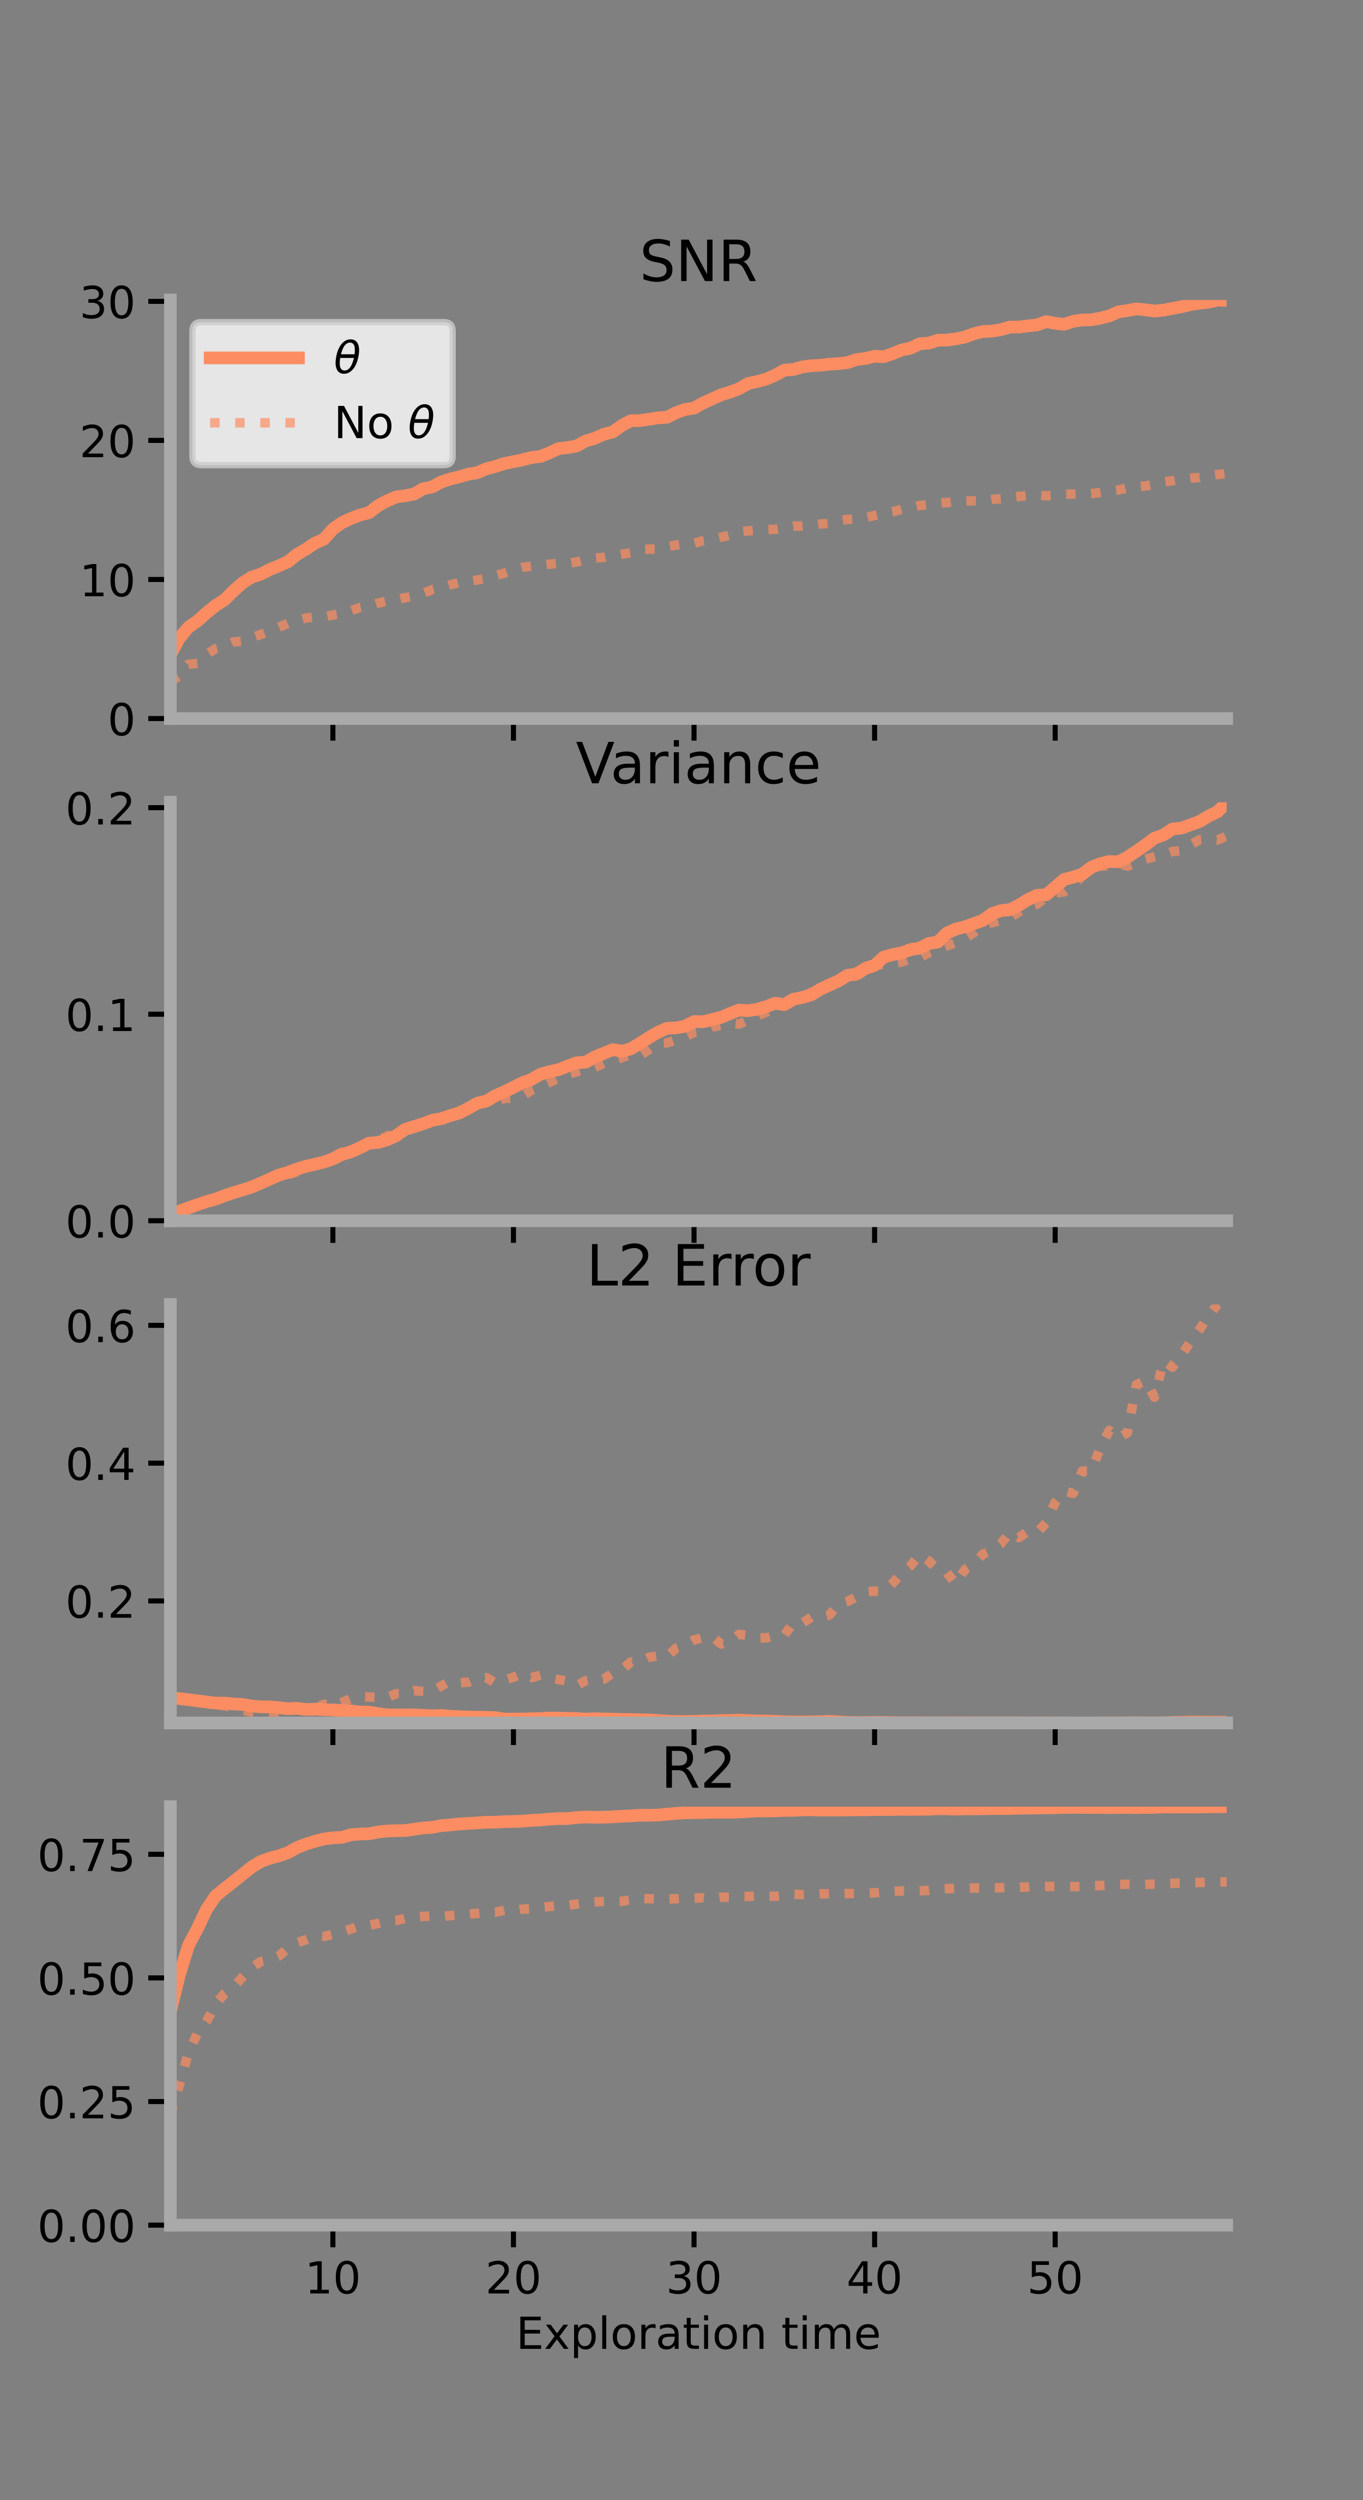 <?xml version="1.0" encoding="utf-8" standalone="no"?>
<!DOCTYPE svg PUBLIC "-//W3C//DTD SVG 1.1//EN"
  "http://www.w3.org/Graphics/SVG/1.1/DTD/svg11.dtd">
<!-- Created with matplotlib (https://matplotlib.org/) -->
<svg height="396pt" version="1.1" viewBox="0 0 216 396" width="216pt" xmlns="http://www.w3.org/2000/svg" xmlns:xlink="http://www.w3.org/1999/xlink">
 <rect x="0" y="0" width="216" height="396" fill="#808080" stroke="none"/>
 <defs>
  <style type="text/css">*{stroke-linecap:butt;stroke-linejoin:round;}</style>
 </defs>
 <g id="figure_1">
  <g id="patch_1">
   <path d="M 0 396 
L 216 396 
L 216 0 
L 0 0 
z
" style="fill:none;"/>
  </g>
  <g id="axes_1">
   <g id="patch_2">
    <path d="M 27 113.807 
L 194.4 113.807 
L 194.4 47.52 
L 27 47.52 
z
" style="fill:none;"/>
   </g>
   <g id="matplotlib.axis_1">
    <g id="xtick_1">
     <g id="line2d_1">
      <defs>
       <path d="M 0 0 
L 0 3.5 
" id="m226bcc4e29" style="stroke:#000000;stroke-width:0.8;"/>
      </defs>
      <g>
       <use style="stroke:#000000;stroke-width:0.8;" x="52.754" xlink:href="#m226bcc4e29" y="113.807"/>
      </g>
     </g>
    </g>
    <g id="xtick_2">
     <g id="line2d_2">
      <g>
       <use style="stroke:#000000;stroke-width:0.8;" x="81.369" xlink:href="#m226bcc4e29" y="113.807"/>
      </g>
     </g>
    </g>
    <g id="xtick_3">
     <g id="line2d_3">
      <g>
       <use style="stroke:#000000;stroke-width:0.8;" x="109.985" xlink:href="#m226bcc4e29" y="113.807"/>
      </g>
     </g>
    </g>
    <g id="xtick_4">
     <g id="line2d_4">
      <g>
       <use style="stroke:#000000;stroke-width:0.8;" x="138.6" xlink:href="#m226bcc4e29" y="113.807"/>
      </g>
     </g>
    </g>
    <g id="xtick_5">
     <g id="line2d_5">
      <g>
       <use style="stroke:#000000;stroke-width:0.8;" x="167.216" xlink:href="#m226bcc4e29" y="113.807"/>
      </g>
     </g>
    </g>
   </g>
   <g id="matplotlib.axis_2">
    <g id="ytick_1">
     <g id="line2d_6">
      <defs>
       <path d="M 0 0 
L -3.5 0 
" id="m3a6da0d1b8" style="stroke:#000000;stroke-width:0.8;"/>
      </defs>
      <g>
       <use style="stroke:#000000;stroke-width:0.8;" x="27" xlink:href="#m3a6da0d1b8" y="113.807"/>
      </g>
     </g>
     <g id="text_1">
      <!-- 0 -->
      <g transform="translate(17.046 116.466)scale(0.07 -0.07)">
       <defs>
        <path d="M 31.781 66.406 
Q 24.172 66.406 20.328 58.906 
Q 16.5 51.422 16.5 36.375 
Q 16.5 21.391 20.328 13.891 
Q 24.172 6.391 31.781 6.391 
Q 39.453 6.391 43.281 13.891 
Q 47.125 21.391 47.125 36.375 
Q 47.125 51.422 43.281 58.906 
Q 39.453 66.406 31.781 66.406 
z
M 31.781 74.219 
Q 44.047 74.219 50.516 64.516 
Q 56.984 54.828 56.984 36.375 
Q 56.984 17.969 50.516 8.266 
Q 44.047 -1.422 31.781 -1.422 
Q 19.531 -1.422 13.062 8.266 
Q 6.594 17.969 6.594 36.375 
Q 6.594 54.828 13.062 64.516 
Q 19.531 74.219 31.781 74.219 
z
" id="DejaVuSans-48"/>
       </defs>
       <use xlink:href="#DejaVuSans-48"/>
      </g>
     </g>
    </g>
    <g id="ytick_2">
     <g id="line2d_7">
      <g>
       <use style="stroke:#000000;stroke-width:0.8;" x="27" xlink:href="#m3a6da0d1b8" y="91.782"/>
      </g>
     </g>
     <g id="text_2">
      <!-- 10 -->
      <g transform="translate(12.592 94.442)scale(0.07 -0.07)">
       <defs>
        <path d="M 12.406 8.297 
L 28.516 8.297 
L 28.516 63.922 
L 10.984 60.406 
L 10.984 69.391 
L 28.422 72.906 
L 38.281 72.906 
L 38.281 8.297 
L 54.391 8.297 
L 54.391 0 
L 12.406 0 
z
" id="DejaVuSans-49"/>
       </defs>
       <use xlink:href="#DejaVuSans-49"/>
       <use x="63.623" xlink:href="#DejaVuSans-48"/>
      </g>
     </g>
    </g>
    <g id="ytick_3">
     <g id="line2d_8">
      <g>
       <use style="stroke:#000000;stroke-width:0.8;" x="27" xlink:href="#m3a6da0d1b8" y="69.758"/>
      </g>
     </g>
     <g id="text_3">
      <!-- 20 -->
      <g transform="translate(12.592 72.417)scale(0.07 -0.07)">
       <defs>
        <path d="M 19.188 8.297 
L 53.609 8.297 
L 53.609 0 
L 7.328 0 
L 7.328 8.297 
Q 12.938 14.109 22.625 23.891 
Q 32.328 33.688 34.812 36.531 
Q 39.547 41.844 41.422 45.531 
Q 43.312 49.219 43.312 52.781 
Q 43.312 58.594 39.234 62.25 
Q 35.156 65.922 28.609 65.922 
Q 23.969 65.922 18.812 64.312 
Q 13.672 62.703 7.812 59.422 
L 7.812 69.391 
Q 13.766 71.781 18.938 73 
Q 24.125 74.219 28.422 74.219 
Q 39.75 74.219 46.484 68.547 
Q 53.219 62.891 53.219 53.422 
Q 53.219 48.922 51.531 44.891 
Q 49.859 40.875 45.406 35.406 
Q 44.188 33.984 37.641 27.219 
Q 31.109 20.453 19.188 8.297 
z
" id="DejaVuSans-50"/>
       </defs>
       <use xlink:href="#DejaVuSans-50"/>
       <use x="63.623" xlink:href="#DejaVuSans-48"/>
      </g>
     </g>
    </g>
    <g id="ytick_4">
     <g id="line2d_9">
      <g>
       <use style="stroke:#000000;stroke-width:0.8;" x="27" xlink:href="#m3a6da0d1b8" y="47.733"/>
      </g>
     </g>
     <g id="text_4">
      <!-- 30 -->
      <g transform="translate(12.592 50.393)scale(0.07 -0.07)">
       <defs>
        <path d="M 40.578 39.312 
Q 47.656 37.797 51.625 33 
Q 55.609 28.219 55.609 21.188 
Q 55.609 10.406 48.188 4.484 
Q 40.766 -1.422 27.094 -1.422 
Q 22.516 -1.422 17.656 -0.516 
Q 12.797 0.391 7.625 2.203 
L 7.625 11.719 
Q 11.719 9.328 16.594 8.109 
Q 21.484 6.891 26.812 6.891 
Q 36.078 6.891 40.938 10.547 
Q 45.797 14.203 45.797 21.188 
Q 45.797 27.641 41.281 31.266 
Q 36.766 34.906 28.719 34.906 
L 20.219 34.906 
L 20.219 43.016 
L 29.109 43.016 
Q 36.375 43.016 40.234 45.922 
Q 44.094 48.828 44.094 54.297 
Q 44.094 59.906 40.109 62.906 
Q 36.141 65.922 28.719 65.922 
Q 24.656 65.922 20.016 65.031 
Q 15.375 64.156 9.812 62.312 
L 9.812 71.094 
Q 15.438 72.656 20.344 73.438 
Q 25.25 74.219 29.594 74.219 
Q 40.828 74.219 47.359 69.109 
Q 53.906 64.016 53.906 55.328 
Q 53.906 49.266 50.438 45.094 
Q 46.969 40.922 40.578 39.312 
z
" id="DejaVuSans-51"/>
       </defs>
       <use xlink:href="#DejaVuSans-51"/>
       <use x="63.623" xlink:href="#DejaVuSans-48"/>
      </g>
     </g>
    </g>
   </g>
   <g id="line2d_10">
    <path clip-path="url(#p2eb6926786)" d="M 27 103.683 
L 28.431 101.061 
L 29.862 99.358 
L 31.293 98.36 
L 32.723 97.074 
L 34.154 95.916 
L 35.585 95.007 
L 37.016 93.579 
L 38.446 92.324 
L 39.877 91.403 
L 41.308 90.953 
L 42.739 90.208 
L 44.169 89.626 
L 45.6 88.995 
L 47.031 87.832 
L 48.462 87.004 
L 49.892 86.035 
L 51.323 85.407 
L 52.754 83.8 
L 54.185 82.789 
L 55.615 82.13 
L 57.046 81.575 
L 58.477 81.209 
L 59.908 80.095 
L 61.338 79.333 
L 62.769 78.718 
L 64.2 78.519 
L 65.631 78.245 
L 67.062 77.416 
L 68.492 77.124 
L 69.923 76.343 
L 71.354 75.874 
L 72.785 75.526 
L 74.215 75.102 
L 75.646 74.871 
L 77.077 74.242 
L 78.508 73.887 
L 79.939 73.412 
L 81.369 73.127 
L 82.8 72.831 
L 84.231 72.464 
L 85.662 72.298 
L 87.092 71.716 
L 88.523 71.049 
L 89.954 70.893 
L 91.385 70.632 
L 92.815 69.846 
L 94.246 69.431 
L 95.677 68.789 
L 97.108 68.416 
L 98.538 67.394 
L 99.969 66.636 
L 101.4 66.616 
L 102.831 66.403 
L 104.262 66.178 
L 105.692 66.098 
L 107.123 65.377 
L 108.554 64.855 
L 109.985 64.64 
L 111.416 63.836 
L 112.847 63.182 
L 114.277 62.534 
L 115.708 62.1 
L 117.139 61.558 
L 118.57 60.738 
L 120 60.434 
L 121.431 60.039 
L 122.862 59.427 
L 124.293 58.619 
L 125.723 58.533 
L 127.154 58.103 
L 128.585 57.927 
L 130.016 57.854 
L 131.447 57.681 
L 132.877 57.602 
L 134.308 57.428 
L 135.739 56.942 
L 137.17 56.775 
L 138.6 56.423 
L 140.031 56.507 
L 141.462 56.015 
L 142.893 55.429 
L 144.323 55.137 
L 145.754 54.443 
L 147.185 54.354 
L 148.616 53.887 
L 150.046 53.866 
L 151.477 53.673 
L 152.908 53.388 
L 154.338 52.863 
L 155.769 52.504 
L 157.2 52.45 
L 158.63 52.218 
L 160.061 51.794 
L 161.492 51.799 
L 162.923 51.613 
L 164.354 51.467 
L 165.785 50.94 
L 167.215 51.211 
L 168.646 51.369 
L 170.077 50.891 
L 171.508 50.685 
L 172.938 50.663 
L 174.369 50.393 
L 175.8 50.041 
L 177.231 49.402 
L 178.662 49.191 
L 180.092 48.931 
L 181.523 49.068 
L 182.954 49.271 
L 184.385 49.131 
L 185.815 48.853 
L 187.246 48.581 
L 188.677 48.233 
L 190.108 48.022 
L 191.539 47.852 
L 192.969 47.52 
L 194.4 47.583 
" style="fill:none;stroke:#fc8d62;stroke-linecap:square;stroke-width:2;"/>
   </g>
   <g id="line2d_11">
    <path clip-path="url(#p2eb6926786)" d="M 27 108.007 
L 28.431 107.022 
L 29.862 105.208 
L 31.293 105.067 
L 32.723 103.663 
L 34.154 102.727 
L 35.585 102.359 
L 37.016 101.672 
L 38.446 101.557 
L 39.877 101.024 
L 41.308 100.485 
L 42.739 99.989 
L 44.169 99.359 
L 45.6 98.74 
L 47.031 98.303 
L 48.462 97.89 
L 49.892 97.741 
L 51.323 97.703 
L 52.754 97.406 
L 54.185 97.162 
L 55.615 96.715 
L 57.046 96.229 
L 58.477 95.988 
L 59.908 95.517 
L 61.338 95.204 
L 62.769 94.996 
L 64.2 94.666 
L 65.631 94.394 
L 67.062 93.964 
L 68.492 93.4 
L 69.923 93.083 
L 71.354 92.626 
L 72.785 92.254 
L 74.215 92.131 
L 75.646 91.857 
L 77.077 91.618 
L 78.508 91.155 
L 79.939 90.775 
L 81.369 90.276 
L 82.8 89.858 
L 84.231 89.679 
L 85.662 89.514 
L 87.092 89.356 
L 88.523 89.224 
L 89.954 89.246 
L 91.385 89.006 
L 92.815 88.637 
L 94.246 88.381 
L 95.677 88.285 
L 97.108 88.018 
L 98.538 87.788 
L 99.969 87.528 
L 101.4 87.025 
L 102.831 86.975 
L 104.262 86.958 
L 105.692 86.557 
L 107.123 86.331 
L 108.554 86.111 
L 109.985 86.059 
L 111.416 85.64 
L 112.847 85.41 
L 114.277 85.088 
L 115.708 84.753 
L 117.139 84.236 
L 118.57 84.081 
L 120 83.956 
L 121.431 83.88 
L 122.862 83.838 
L 124.293 83.607 
L 125.723 83.33 
L 127.154 83.318 
L 128.585 83.193 
L 130.016 82.991 
L 131.447 82.895 
L 132.877 82.486 
L 134.308 82.256 
L 135.739 82.205 
L 137.17 81.961 
L 138.6 81.642 
L 140.031 81.309 
L 141.462 81.051 
L 142.893 80.662 
L 144.323 80.463 
L 145.754 80.073 
L 147.185 79.909 
L 148.616 79.661 
L 150.046 79.602 
L 151.477 79.426 
L 152.908 79.346 
L 154.338 79.325 
L 155.769 79.356 
L 157.2 79.102 
L 158.63 78.981 
L 160.061 78.769 
L 161.492 78.62 
L 162.923 78.517 
L 164.354 78.389 
L 165.785 78.539 
L 167.215 78.457 
L 168.646 78.25 
L 170.077 78.269 
L 171.508 78.228 
L 172.938 78.191 
L 174.369 77.996 
L 175.8 77.781 
L 177.231 77.615 
L 178.662 77.27 
L 180.092 77.095 
L 181.523 76.963 
L 182.954 76.734 
L 184.385 76.34 
L 185.815 76.137 
L 187.246 75.898 
L 188.677 75.725 
L 190.108 75.624 
L 191.539 75.352 
L 192.969 75.159 
L 194.4 74.999 
" style="fill:none;stroke:#fc8d62;stroke-dasharray:1.5,2.475;stroke-dashoffset:0;stroke-opacity:0.7;stroke-width:1.5;"/>
   </g>
   <g id="patch_3">
    <path d="M 27 113.807 
L 27 47.52 
" style="fill:none;stroke:#a9a9a9;stroke-linecap:square;stroke-linejoin:miter;stroke-width:2;"/>
   </g>
   <g id="patch_4">
    <path d="M 194.4 113.807 
L 194.4 47.52 
" style="fill:none;"/>
   </g>
   <g id="patch_5">
    <path d="M 27 113.807 
L 194.4 113.807 
" style="fill:none;stroke:#a9a9a9;stroke-linecap:square;stroke-linejoin:miter;stroke-width:2;"/>
   </g>
   <g id="patch_6">
    <path d="M 27 47.52 
L 194.4 47.52 
" style="fill:none;"/>
   </g>
   <g id="text_5">
    <!-- SNR -->
    <g transform="translate(101.35 44.52)scale(0.09 -0.09)">
     <defs>
      <path d="M 53.516 70.516 
L 53.516 60.891 
Q 47.906 63.578 42.922 64.891 
Q 37.938 66.219 33.297 66.219 
Q 25.25 66.219 20.875 63.094 
Q 16.5 59.969 16.5 54.203 
Q 16.5 49.359 19.406 46.891 
Q 22.312 44.438 30.422 42.922 
L 36.375 41.703 
Q 47.406 39.594 52.656 34.297 
Q 57.906 29 57.906 20.125 
Q 57.906 9.516 50.797 4.047 
Q 43.703 -1.422 29.984 -1.422 
Q 24.812 -1.422 18.969 -0.25 
Q 13.141 0.922 6.891 3.219 
L 6.891 13.375 
Q 12.891 10.016 18.656 8.297 
Q 24.422 6.594 29.984 6.594 
Q 38.422 6.594 43.016 9.906 
Q 47.609 13.234 47.609 19.391 
Q 47.609 24.75 44.312 27.781 
Q 41.016 30.812 33.5 32.328 
L 27.484 33.5 
Q 16.453 35.688 11.516 40.375 
Q 6.594 45.062 6.594 53.422 
Q 6.594 63.094 13.406 68.656 
Q 20.219 74.219 32.172 74.219 
Q 37.312 74.219 42.625 73.281 
Q 47.953 72.359 53.516 70.516 
z
" id="DejaVuSans-83"/>
      <path d="M 9.812 72.906 
L 23.094 72.906 
L 55.422 11.922 
L 55.422 72.906 
L 64.984 72.906 
L 64.984 0 
L 51.703 0 
L 19.391 60.984 
L 19.391 0 
L 9.812 0 
z
" id="DejaVuSans-78"/>
      <path d="M 44.391 34.188 
Q 47.562 33.109 50.562 29.594 
Q 53.562 26.078 56.594 19.922 
L 66.609 0 
L 56 0 
L 46.688 18.703 
Q 43.062 26.031 39.672 28.422 
Q 36.281 30.812 30.422 30.812 
L 19.672 30.812 
L 19.672 0 
L 9.812 0 
L 9.812 72.906 
L 32.078 72.906 
Q 44.578 72.906 50.734 67.672 
Q 56.891 62.453 56.891 51.906 
Q 56.891 45.016 53.688 40.469 
Q 50.484 35.938 44.391 34.188 
z
M 19.672 64.797 
L 19.672 38.922 
L 32.078 38.922 
Q 39.203 38.922 42.844 42.219 
Q 46.484 45.516 46.484 51.906 
Q 46.484 58.297 42.844 61.547 
Q 39.203 64.797 32.078 64.797 
z
" id="DejaVuSans-82"/>
     </defs>
     <use xlink:href="#DejaVuSans-83"/>
     <use x="63.477" xlink:href="#DejaVuSans-78"/>
     <use x="138.281" xlink:href="#DejaVuSans-82"/>
    </g>
   </g>
   <g id="legend_1">
    <g id="patch_7">
     <path d="M 31.9 73.669 
L 70.33 73.669 
Q 71.73 73.669 71.73 72.269 
L 71.73 52.42 
Q 71.73 51.02 70.33 51.02 
L 31.9 51.02 
Q 30.5 51.02 30.5 52.42 
L 30.5 72.269 
Q 30.5 73.669 31.9 73.669 
z
" style="fill:#ffffff;opacity:0.8;stroke:#cccccc;stroke-linejoin:miter;"/>
    </g>
    <g id="line2d_12">
     <path d="M 33.3 56.689 
L 47.3 56.689 
" style="fill:none;stroke:#fc8d62;stroke-linecap:square;stroke-width:2;"/>
    </g>
    <g id="line2d_13"/>
    <g id="text_6">
     <!-- $\theta$ -->
     <g transform="translate(52.9 59.139)scale(0.07 -0.07)">
      <defs>
       <path d="M 45.516 34.672 
L 14.453 34.672 
Q 12.359 20.062 14.5 13.875 
Q 17.188 6.25 24.469 6.25 
Q 31.781 6.25 37.359 13.922 
Q 42.234 20.656 45.516 34.672 
z
M 47.016 42.969 
Q 48.344 56.844 46.625 61.719 
Q 43.953 69.438 36.766 69.438 
Q 29.297 69.438 23.828 61.812 
Q 19.531 55.672 16.156 42.969 
z
M 38.188 76.766 
Q 49.906 76.766 54.594 66.406 
Q 59.281 56.109 55.719 37.844 
Q 52.203 19.625 43.453 9.281 
Q 34.766 -1.125 23.047 -1.125 
Q 11.281 -1.125 6.641 9.281 
Q 2 19.625 5.516 37.844 
Q 9.078 56.109 17.719 66.406 
Q 26.422 76.766 38.188 76.766 
z
" id="DejaVuSans-Oblique-952"/>
      </defs>
      <use transform="translate(0 0.234)" xlink:href="#DejaVuSans-Oblique-952"/>
     </g>
    </g>
    <g id="line2d_14">
     <path d="M 33.3 66.964 
L 47.3 66.964 
" style="fill:none;stroke:#fc8d62;stroke-dasharray:1.5,2.475;stroke-dashoffset:0;stroke-opacity:0.7;stroke-width:1.5;"/>
    </g>
    <g id="line2d_15"/>
    <g id="text_7">
     <!-- No $\theta$ -->
     <g transform="translate(52.9 69.414)scale(0.07 -0.07)">
      <defs>
       <path d="M 30.609 48.391 
Q 23.391 48.391 19.188 42.75 
Q 14.984 37.109 14.984 27.297 
Q 14.984 17.484 19.156 11.844 
Q 23.344 6.203 30.609 6.203 
Q 37.797 6.203 41.984 11.859 
Q 46.188 17.531 46.188 27.297 
Q 46.188 37.016 41.984 42.703 
Q 37.797 48.391 30.609 48.391 
z
M 30.609 56 
Q 42.328 56 49.016 48.375 
Q 55.719 40.766 55.719 27.297 
Q 55.719 13.875 49.016 6.219 
Q 42.328 -1.422 30.609 -1.422 
Q 18.844 -1.422 12.172 6.219 
Q 5.516 13.875 5.516 27.297 
Q 5.516 40.766 12.172 48.375 
Q 18.844 56 30.609 56 
z
" id="DejaVuSans-111"/>
       <path id="DejaVuSans-32"/>
      </defs>
      <use transform="translate(0 0.234)" xlink:href="#DejaVuSans-78"/>
      <use transform="translate(74.805 0.234)" xlink:href="#DejaVuSans-111"/>
      <use transform="translate(135.986 0.234)" xlink:href="#DejaVuSans-32"/>
      <use transform="translate(167.773 0.234)" xlink:href="#DejaVuSans-Oblique-952"/>
     </g>
    </g>
   </g>
  </g>
  <g id="axes_2">
   <g id="patch_8">
    <path d="M 27 193.351 
L 194.4 193.351 
L 194.4 127.064 
L 27 127.064 
z
" style="fill:none;"/>
   </g>
   <g id="matplotlib.axis_3">
    <g id="xtick_6">
     <g id="line2d_16">
      <g>
       <use style="stroke:#000000;stroke-width:0.8;" x="52.754" xlink:href="#m226bcc4e29" y="193.351"/>
      </g>
     </g>
    </g>
    <g id="xtick_7">
     <g id="line2d_17">
      <g>
       <use style="stroke:#000000;stroke-width:0.8;" x="81.369" xlink:href="#m226bcc4e29" y="193.351"/>
      </g>
     </g>
    </g>
    <g id="xtick_8">
     <g id="line2d_18">
      <g>
       <use style="stroke:#000000;stroke-width:0.8;" x="109.985" xlink:href="#m226bcc4e29" y="193.351"/>
      </g>
     </g>
    </g>
    <g id="xtick_9">
     <g id="line2d_19">
      <g>
       <use style="stroke:#000000;stroke-width:0.8;" x="138.6" xlink:href="#m226bcc4e29" y="193.351"/>
      </g>
     </g>
    </g>
    <g id="xtick_10">
     <g id="line2d_20">
      <g>
       <use style="stroke:#000000;stroke-width:0.8;" x="167.216" xlink:href="#m226bcc4e29" y="193.351"/>
      </g>
     </g>
    </g>
   </g>
   <g id="matplotlib.axis_4">
    <g id="ytick_5">
     <g id="line2d_21">
      <g>
       <use style="stroke:#000000;stroke-width:0.8;" x="27" xlink:href="#m3a6da0d1b8" y="193.351"/>
      </g>
     </g>
     <g id="text_8">
      <!-- 0.0 -->
      <g transform="translate(10.368 196.011)scale(0.07 -0.07)">
       <defs>
        <path d="M 10.688 12.406 
L 21 12.406 
L 21 0 
L 10.688 0 
z
" id="DejaVuSans-46"/>
       </defs>
       <use xlink:href="#DejaVuSans-48"/>
       <use x="63.623" xlink:href="#DejaVuSans-46"/>
       <use x="95.41" xlink:href="#DejaVuSans-48"/>
      </g>
     </g>
    </g>
    <g id="ytick_6">
     <g id="line2d_22">
      <g>
       <use style="stroke:#000000;stroke-width:0.8;" x="27" xlink:href="#m3a6da0d1b8" y="160.64"/>
      </g>
     </g>
     <g id="text_9">
      <!-- 0.1 -->
      <g transform="translate(10.368 163.299)scale(0.07 -0.07)">
       <use xlink:href="#DejaVuSans-48"/>
       <use x="63.623" xlink:href="#DejaVuSans-46"/>
       <use x="95.41" xlink:href="#DejaVuSans-49"/>
      </g>
     </g>
    </g>
    <g id="ytick_7">
     <g id="line2d_23">
      <g>
       <use style="stroke:#000000;stroke-width:0.8;" x="27" xlink:href="#m3a6da0d1b8" y="127.928"/>
      </g>
     </g>
     <g id="text_10">
      <!-- 0.2 -->
      <g transform="translate(10.368 130.587)scale(0.07 -0.07)">
       <use xlink:href="#DejaVuSans-48"/>
       <use x="63.623" xlink:href="#DejaVuSans-46"/>
       <use x="95.41" xlink:href="#DejaVuSans-50"/>
      </g>
     </g>
    </g>
   </g>
   <g id="line2d_24">
    <path clip-path="url(#p31163be5c5)" d="M 27 192.321 
L 28.431 191.849 
L 29.862 191.314 
L 31.293 190.809 
L 32.723 190.314 
L 34.154 189.931 
L 35.585 189.384 
L 37.016 188.891 
L 38.446 188.484 
L 39.877 188.01 
L 41.308 187.409 
L 42.739 186.764 
L 44.169 186.128 
L 45.6 185.72 
L 47.031 185.171 
L 48.462 184.728 
L 49.892 184.412 
L 51.323 184.053 
L 52.754 183.551 
L 54.185 182.862 
L 55.615 182.426 
L 57.046 181.799 
L 58.477 181.063 
L 59.908 180.948 
L 61.338 180.541 
L 62.769 179.886 
L 64.2 178.876 
L 65.631 178.436 
L 67.062 177.989 
L 68.492 177.437 
L 69.923 177.199 
L 71.354 176.688 
L 72.785 176.287 
L 74.215 175.553 
L 75.646 174.731 
L 77.077 174.393 
L 78.508 173.543 
L 79.939 172.916 
L 81.369 172.219 
L 82.8 171.482 
L 84.231 170.979 
L 85.662 170.133 
L 87.092 169.737 
L 88.523 169.419 
L 89.954 168.857 
L 91.385 168.325 
L 92.815 168.236 
L 94.246 167.415 
L 95.677 166.83 
L 97.108 166.243 
L 98.538 166.498 
L 99.969 166.128 
L 101.4 165.248 
L 102.831 164.345 
L 104.262 163.501 
L 105.692 162.869 
L 107.123 162.804 
L 108.554 162.549 
L 109.985 161.794 
L 111.416 161.831 
L 112.847 161.486 
L 114.277 161.132 
L 115.708 160.526 
L 117.139 159.984 
L 118.57 160.084 
L 120 159.86 
L 121.431 159.436 
L 122.862 158.902 
L 124.293 159.118 
L 125.723 158.265 
L 127.154 157.984 
L 128.585 157.562 
L 130.016 156.677 
L 131.447 156.023 
L 132.877 155.376 
L 134.308 154.474 
L 135.739 154.285 
L 137.17 153.363 
L 138.6 152.905 
L 140.031 151.603 
L 141.462 151.194 
L 142.893 150.92 
L 144.323 150.397 
L 145.754 150.17 
L 147.185 149.433 
L 148.616 149.207 
L 150.046 147.804 
L 151.477 147.148 
L 152.908 146.803 
L 154.338 146.284 
L 155.769 145.78 
L 157.2 144.727 
L 158.63 144.236 
L 160.061 144.082 
L 161.492 143.359 
L 162.923 142.476 
L 164.354 141.804 
L 165.785 141.73 
L 167.215 140.525 
L 168.646 139.285 
L 170.077 138.925 
L 171.508 138.465 
L 172.938 137.374 
L 174.369 136.794 
L 175.8 136.453 
L 177.231 136.497 
L 178.662 135.769 
L 180.092 134.819 
L 181.523 133.832 
L 182.954 132.757 
L 184.385 132.241 
L 185.815 131.298 
L 187.246 131.155 
L 188.677 130.636 
L 190.108 130.118 
L 191.539 129.248 
L 192.969 128.564 
L 194.4 127.064 
" style="fill:none;stroke:#fc8d62;stroke-linecap:square;stroke-width:2;"/>
   </g>
   <g id="line2d_25">
    <path clip-path="url(#p31163be5c5)" d="M 27 192.37 
L 28.431 191.85 
L 29.862 191.457 
L 31.293 190.914 
L 32.723 190.414 
L 34.154 190.017 
L 35.585 189.405 
L 37.016 188.784 
L 38.446 188.409 
L 39.877 187.995 
L 41.308 187.491 
L 42.739 186.981 
L 44.169 186.442 
L 45.6 186.089 
L 47.031 185.626 
L 48.462 185.159 
L 49.892 184.602 
L 51.323 183.751 
L 52.754 183.122 
L 54.185 182.522 
L 55.615 182.092 
L 57.046 181.654 
L 58.477 181.063 
L 59.908 180.616 
L 61.338 179.923 
L 62.769 179.412 
L 64.2 178.755 
L 65.631 178.165 
L 67.062 177.658 
L 68.492 177.364 
L 69.923 176.903 
L 71.354 176.525 
L 72.785 175.993 
L 74.215 175.269 
L 75.646 174.775 
L 77.077 174.422 
L 78.508 174.324 
L 79.939 173.993 
L 81.369 173.896 
L 82.8 173.572 
L 84.231 172.688 
L 85.662 172.148 
L 87.092 171.413 
L 88.523 170.747 
L 89.954 170.187 
L 91.385 169.771 
L 92.815 169.342 
L 94.246 169.073 
L 95.677 168.444 
L 97.108 167.951 
L 98.538 167.542 
L 99.969 167 
L 101.4 167.227 
L 102.831 166.225 
L 104.262 165.238 
L 105.692 165.184 
L 107.123 164.726 
L 108.554 164.215 
L 109.985 163.512 
L 111.416 163.322 
L 112.847 162.676 
L 114.277 162.421 
L 115.708 162.052 
L 117.139 162.208 
L 118.57 161.572 
L 120 160.916 
L 121.431 160.327 
L 122.862 159.205 
L 124.293 158.922 
L 125.723 158.548 
L 127.154 157.871 
L 128.585 157.144 
L 130.016 156.34 
L 131.447 155.718 
L 132.877 155.173 
L 134.308 154.668 
L 135.739 153.908 
L 137.17 153.483 
L 138.6 152.909 
L 140.031 152.741 
L 141.462 152.626 
L 142.893 152.353 
L 144.323 151.898 
L 145.754 151.707 
L 147.185 150.888 
L 148.616 150.395 
L 150.046 149.789 
L 151.477 149.327 
L 152.908 148.661 
L 154.338 147.734 
L 155.769 146.546 
L 157.2 146.152 
L 158.63 145.764 
L 160.061 145.41 
L 161.492 144.414 
L 162.923 143.558 
L 164.354 143.216 
L 165.785 142.136 
L 167.215 141.461 
L 168.646 141.26 
L 170.077 140.153 
L 171.508 138.801 
L 172.938 137.718 
L 174.369 137.18 
L 175.8 137.153 
L 177.231 136.713 
L 178.662 137.203 
L 180.092 136.684 
L 181.523 136.073 
L 182.954 135.696 
L 184.385 135.363 
L 185.815 134.869 
L 187.246 134.727 
L 188.677 133.785 
L 190.108 132.985 
L 191.539 132.895 
L 192.969 133.03 
L 194.4 132.423 
" style="fill:none;stroke:#fc8d62;stroke-dasharray:1.5,2.475;stroke-dashoffset:0;stroke-opacity:0.7;stroke-width:1.5;"/>
   </g>
   <g id="patch_9">
    <path d="M 27 193.351 
L 27 127.064 
" style="fill:none;stroke:#a9a9a9;stroke-linecap:square;stroke-linejoin:miter;stroke-width:2;"/>
   </g>
   <g id="patch_10">
    <path d="M 194.4 193.351 
L 194.4 127.064 
" style="fill:none;"/>
   </g>
   <g id="patch_11">
    <path d="M 27 193.351 
L 194.4 193.351 
" style="fill:none;stroke:#a9a9a9;stroke-linecap:square;stroke-linejoin:miter;stroke-width:2;"/>
   </g>
   <g id="patch_12">
    <path d="M 27 127.064 
L 194.4 127.064 
" style="fill:none;"/>
   </g>
   <g id="text_11">
    <!-- Variance -->
    <g transform="translate(91.26 124.064)scale(0.09 -0.09)">
     <defs>
      <path d="M 28.609 0 
L 0.781 72.906 
L 11.078 72.906 
L 34.188 11.531 
L 57.328 72.906 
L 67.578 72.906 
L 39.797 0 
z
" id="DejaVuSans-86"/>
      <path d="M 34.281 27.484 
Q 23.391 27.484 19.188 25 
Q 14.984 22.516 14.984 16.5 
Q 14.984 11.719 18.141 8.906 
Q 21.297 6.109 26.703 6.109 
Q 34.188 6.109 38.703 11.406 
Q 43.219 16.703 43.219 25.484 
L 43.219 27.484 
z
M 52.203 31.203 
L 52.203 0 
L 43.219 0 
L 43.219 8.297 
Q 40.141 3.328 35.547 0.953 
Q 30.953 -1.422 24.312 -1.422 
Q 15.922 -1.422 10.953 3.297 
Q 6 8.016 6 15.922 
Q 6 25.141 12.172 29.828 
Q 18.359 34.516 30.609 34.516 
L 43.219 34.516 
L 43.219 35.406 
Q 43.219 41.609 39.141 45 
Q 35.062 48.391 27.688 48.391 
Q 23 48.391 18.547 47.266 
Q 14.109 46.141 10.016 43.891 
L 10.016 52.203 
Q 14.938 54.109 19.578 55.047 
Q 24.219 56 28.609 56 
Q 40.484 56 46.344 49.844 
Q 52.203 43.703 52.203 31.203 
z
" id="DejaVuSans-97"/>
      <path d="M 41.109 46.297 
Q 39.594 47.172 37.812 47.578 
Q 36.031 48 33.891 48 
Q 26.266 48 22.188 43.047 
Q 18.109 38.094 18.109 28.812 
L 18.109 0 
L 9.078 0 
L 9.078 54.688 
L 18.109 54.688 
L 18.109 46.188 
Q 20.953 51.172 25.484 53.578 
Q 30.031 56 36.531 56 
Q 37.453 56 38.578 55.875 
Q 39.703 55.766 41.062 55.516 
z
" id="DejaVuSans-114"/>
      <path d="M 9.422 54.688 
L 18.406 54.688 
L 18.406 0 
L 9.422 0 
z
M 9.422 75.984 
L 18.406 75.984 
L 18.406 64.594 
L 9.422 64.594 
z
" id="DejaVuSans-105"/>
      <path d="M 54.891 33.016 
L 54.891 0 
L 45.906 0 
L 45.906 32.719 
Q 45.906 40.484 42.875 44.328 
Q 39.844 48.188 33.797 48.188 
Q 26.516 48.188 22.312 43.547 
Q 18.109 38.922 18.109 30.906 
L 18.109 0 
L 9.078 0 
L 9.078 54.688 
L 18.109 54.688 
L 18.109 46.188 
Q 21.344 51.125 25.703 53.562 
Q 30.078 56 35.797 56 
Q 45.219 56 50.047 50.172 
Q 54.891 44.344 54.891 33.016 
z
" id="DejaVuSans-110"/>
      <path d="M 48.781 52.594 
L 48.781 44.188 
Q 44.969 46.297 41.141 47.344 
Q 37.312 48.391 33.406 48.391 
Q 24.656 48.391 19.812 42.844 
Q 14.984 37.312 14.984 27.297 
Q 14.984 17.281 19.812 11.734 
Q 24.656 6.203 33.406 6.203 
Q 37.312 6.203 41.141 7.25 
Q 44.969 8.297 48.781 10.406 
L 48.781 2.094 
Q 45.016 0.344 40.984 -0.531 
Q 36.969 -1.422 32.422 -1.422 
Q 20.062 -1.422 12.781 6.344 
Q 5.516 14.109 5.516 27.297 
Q 5.516 40.672 12.859 48.328 
Q 20.219 56 33.016 56 
Q 37.156 56 41.109 55.141 
Q 45.062 54.297 48.781 52.594 
z
" id="DejaVuSans-99"/>
      <path d="M 56.203 29.594 
L 56.203 25.203 
L 14.891 25.203 
Q 15.484 15.922 20.484 11.062 
Q 25.484 6.203 34.422 6.203 
Q 39.594 6.203 44.453 7.469 
Q 49.312 8.734 54.109 11.281 
L 54.109 2.781 
Q 49.266 0.734 44.188 -0.344 
Q 39.109 -1.422 33.891 -1.422 
Q 20.797 -1.422 13.156 6.188 
Q 5.516 13.812 5.516 26.812 
Q 5.516 40.234 12.766 48.109 
Q 20.016 56 32.328 56 
Q 43.359 56 49.781 48.891 
Q 56.203 41.797 56.203 29.594 
z
M 47.219 32.234 
Q 47.125 39.594 43.094 43.984 
Q 39.062 48.391 32.422 48.391 
Q 24.906 48.391 20.391 44.141 
Q 15.875 39.891 15.188 32.172 
z
" id="DejaVuSans-101"/>
     </defs>
     <use xlink:href="#DejaVuSans-86"/>
     <use x="60.658" xlink:href="#DejaVuSans-97"/>
     <use x="121.938" xlink:href="#DejaVuSans-114"/>
     <use x="163.051" xlink:href="#DejaVuSans-105"/>
     <use x="190.834" xlink:href="#DejaVuSans-97"/>
     <use x="252.113" xlink:href="#DejaVuSans-110"/>
     <use x="315.492" xlink:href="#DejaVuSans-99"/>
     <use x="370.473" xlink:href="#DejaVuSans-101"/>
    </g>
   </g>
  </g>
  <g id="axes_3">
   <g id="patch_13">
    <path d="M 27 272.896 
L 194.4 272.896 
L 194.4 206.609 
L 27 206.609 
z
" style="fill:none;"/>
   </g>
   <g id="matplotlib.axis_5">
    <g id="xtick_11">
     <g id="line2d_26">
      <g>
       <use style="stroke:#000000;stroke-width:0.8;" x="52.754" xlink:href="#m226bcc4e29" y="272.896"/>
      </g>
     </g>
    </g>
    <g id="xtick_12">
     <g id="line2d_27">
      <g>
       <use style="stroke:#000000;stroke-width:0.8;" x="81.369" xlink:href="#m226bcc4e29" y="272.896"/>
      </g>
     </g>
    </g>
    <g id="xtick_13">
     <g id="line2d_28">
      <g>
       <use style="stroke:#000000;stroke-width:0.8;" x="109.985" xlink:href="#m226bcc4e29" y="272.896"/>
      </g>
     </g>
    </g>
    <g id="xtick_14">
     <g id="line2d_29">
      <g>
       <use style="stroke:#000000;stroke-width:0.8;" x="138.6" xlink:href="#m226bcc4e29" y="272.896"/>
      </g>
     </g>
    </g>
    <g id="xtick_15">
     <g id="line2d_30">
      <g>
       <use style="stroke:#000000;stroke-width:0.8;" x="167.216" xlink:href="#m226bcc4e29" y="272.896"/>
      </g>
     </g>
    </g>
   </g>
   <g id="matplotlib.axis_6">
    <g id="ytick_8">
     <g id="line2d_31">
      <g>
       <use style="stroke:#000000;stroke-width:0.8;" x="27" xlink:href="#m3a6da0d1b8" y="253.567"/>
      </g>
     </g>
     <g id="text_12">
      <!-- 0.2 -->
      <g transform="translate(10.368 256.226)scale(0.07 -0.07)">
       <use xlink:href="#DejaVuSans-48"/>
       <use x="63.623" xlink:href="#DejaVuSans-46"/>
       <use x="95.41" xlink:href="#DejaVuSans-50"/>
      </g>
     </g>
    </g>
    <g id="ytick_9">
     <g id="line2d_32">
      <g>
       <use style="stroke:#000000;stroke-width:0.8;" x="27" xlink:href="#m3a6da0d1b8" y="231.744"/>
      </g>
     </g>
     <g id="text_13">
      <!-- 0.4 -->
      <g transform="translate(10.368 234.403)scale(0.07 -0.07)">
       <defs>
        <path d="M 37.797 64.312 
L 12.891 25.391 
L 37.797 25.391 
z
M 35.203 72.906 
L 47.609 72.906 
L 47.609 25.391 
L 58.016 25.391 
L 58.016 17.188 
L 47.609 17.188 
L 47.609 0 
L 37.797 0 
L 37.797 17.188 
L 4.891 17.188 
L 4.891 26.703 
z
" id="DejaVuSans-52"/>
       </defs>
       <use xlink:href="#DejaVuSans-48"/>
       <use x="63.623" xlink:href="#DejaVuSans-46"/>
       <use x="95.41" xlink:href="#DejaVuSans-52"/>
      </g>
     </g>
    </g>
    <g id="ytick_10">
     <g id="line2d_33">
      <g>
       <use style="stroke:#000000;stroke-width:0.8;" x="27" xlink:href="#m3a6da0d1b8" y="209.921"/>
      </g>
     </g>
     <g id="text_14">
      <!-- 0.6 -->
      <g transform="translate(10.368 212.58)scale(0.07 -0.07)">
       <defs>
        <path d="M 33.016 40.375 
Q 26.375 40.375 22.484 35.828 
Q 18.609 31.297 18.609 23.391 
Q 18.609 15.531 22.484 10.953 
Q 26.375 6.391 33.016 6.391 
Q 39.656 6.391 43.531 10.953 
Q 47.406 15.531 47.406 23.391 
Q 47.406 31.297 43.531 35.828 
Q 39.656 40.375 33.016 40.375 
z
M 52.594 71.297 
L 52.594 62.312 
Q 48.875 64.062 45.094 64.984 
Q 41.312 65.922 37.594 65.922 
Q 27.828 65.922 22.672 59.328 
Q 17.531 52.734 16.797 39.406 
Q 19.672 43.656 24.016 45.922 
Q 28.375 48.188 33.594 48.188 
Q 44.578 48.188 50.953 41.516 
Q 57.328 34.859 57.328 23.391 
Q 57.328 12.156 50.688 5.359 
Q 44.047 -1.422 33.016 -1.422 
Q 20.359 -1.422 13.672 8.266 
Q 6.984 17.969 6.984 36.375 
Q 6.984 53.656 15.188 63.938 
Q 23.391 74.219 37.203 74.219 
Q 40.922 74.219 44.703 73.484 
Q 48.484 72.75 52.594 71.297 
z
" id="DejaVuSans-54"/>
       </defs>
       <use xlink:href="#DejaVuSans-48"/>
       <use x="63.623" xlink:href="#DejaVuSans-46"/>
       <use x="95.41" xlink:href="#DejaVuSans-54"/>
      </g>
     </g>
    </g>
   </g>
   <g id="line2d_34">
    <path clip-path="url(#p405dbcb5bc)" d="M 27 268.89 
L 28.431 269.042 
L 29.862 269.211 
L 31.293 269.388 
L 32.723 269.583 
L 34.154 269.746 
L 35.585 269.753 
L 37.016 269.892 
L 38.446 269.97 
L 39.877 270.206 
L 41.308 270.351 
L 42.739 270.345 
L 44.169 270.473 
L 45.6 270.638 
L 47.031 270.576 
L 48.462 270.767 
L 49.892 270.718 
L 51.323 270.789 
L 52.754 270.839 
L 54.185 270.912 
L 55.615 270.984 
L 57.046 271.167 
L 58.477 271.175 
L 59.908 271.423 
L 61.338 271.61 
L 62.769 271.624 
L 64.2 271.635 
L 65.631 271.62 
L 67.062 271.69 
L 68.492 271.756 
L 69.923 271.708 
L 71.354 271.829 
L 72.785 271.903 
L 74.215 271.954 
L 75.646 271.984 
L 77.077 272.007 
L 78.508 272.054 
L 79.939 272.292 
L 81.369 272.27 
L 82.8 272.274 
L 84.231 272.225 
L 85.662 272.2 
L 87.092 272.116 
L 88.523 272.132 
L 89.954 272.164 
L 91.385 272.201 
L 92.815 272.283 
L 94.246 272.223 
L 95.677 272.263 
L 97.108 272.291 
L 98.538 272.339 
L 99.969 272.35 
L 101.4 272.389 
L 102.831 272.424 
L 104.262 272.497 
L 105.692 272.604 
L 107.123 272.66 
L 108.554 272.667 
L 109.985 272.642 
L 111.416 272.589 
L 112.847 272.585 
L 114.277 272.511 
L 115.708 272.495 
L 117.139 272.443 
L 118.57 272.515 
L 120 272.578 
L 121.431 272.599 
L 122.862 272.624 
L 124.293 272.709 
L 125.723 272.724 
L 127.154 272.743 
L 128.585 272.723 
L 130.016 272.695 
L 131.447 272.635 
L 132.877 272.726 
L 134.308 272.804 
L 135.739 272.83 
L 137.17 272.833 
L 138.6 272.803 
L 140.031 272.805 
L 141.462 272.834 
L 142.893 272.857 
L 144.323 272.846 
L 145.754 272.859 
L 147.185 272.863 
L 148.616 272.869 
L 150.046 272.866 
L 151.477 272.857 
L 152.908 272.863 
L 154.338 272.863 
L 155.769 272.867 
L 157.2 272.868 
L 158.63 272.865 
L 160.061 272.867 
L 161.492 272.869 
L 162.923 272.883 
L 164.354 272.885 
L 165.785 272.874 
L 167.215 272.882 
L 168.646 272.886 
L 170.077 272.893 
L 171.508 272.896 
L 172.938 272.895 
L 174.369 272.888 
L 175.8 272.882 
L 177.231 272.869 
L 178.662 272.883 
L 180.092 272.852 
L 181.523 272.873 
L 182.954 272.884 
L 184.385 272.863 
L 185.815 272.816 
L 187.246 272.801 
L 188.677 272.753 
L 190.108 272.755 
L 191.539 272.774 
L 192.969 272.767 
L 194.4 272.786 
" style="fill:none;stroke:#fc8d62;stroke-linecap:square;stroke-width:2;"/>
   </g>
   <g id="line2d_35">
    <path clip-path="url(#p405dbcb5bc)" d="M 27 268.727 
L 28.431 268.927 
L 29.862 269.34 
L 31.293 269.539 
L 32.723 269.733 
L 34.154 270.103 
L 35.585 270.192 
L 37.016 270.475 
L 38.446 270.841 
L 39.877 271.22 
L 41.308 271.332 
L 42.739 271.317 
L 44.169 271.201 
L 45.6 271.249 
L 47.031 270.529 
L 48.462 270.664 
L 49.892 270.697 
L 51.323 269.926 
L 52.754 270.227 
L 54.185 269.64 
L 55.615 269.046 
L 57.046 268.754 
L 58.477 268.79 
L 59.908 268.863 
L 61.338 268.868 
L 62.769 268.262 
L 64.2 268.257 
L 65.631 267.752 
L 67.062 267.919 
L 68.492 267.935 
L 69.923 267.04 
L 71.354 266.247 
L 72.785 266.539 
L 74.215 266.446 
L 75.646 265.837 
L 77.077 265.718 
L 78.508 266.576 
L 79.939 266.141 
L 81.369 265.651 
L 82.8 265.061 
L 84.231 265.718 
L 85.662 265.318 
L 87.092 265.763 
L 88.523 266.031 
L 89.954 266.285 
L 91.385 266.973 
L 92.815 266.213 
L 94.246 265.953 
L 95.677 265.957 
L 97.108 264.997 
L 98.538 264.482 
L 99.969 263.228 
L 101.4 263.211 
L 102.831 262.503 
L 104.262 262.273 
L 105.692 262.424 
L 107.123 261.064 
L 108.554 260.551 
L 109.985 259.753 
L 111.416 259.4 
L 112.847 259.233 
L 114.277 260.402 
L 115.708 259.975 
L 117.139 258.848 
L 118.57 259.032 
L 120 259.459 
L 121.431 259.408 
L 122.862 259.061 
L 124.293 259.031 
L 125.723 256.971 
L 127.154 257.086 
L 128.585 256.139 
L 130.016 256.18 
L 131.447 255.796 
L 132.877 254.03 
L 134.308 253.651 
L 135.739 252.923 
L 137.17 252.146 
L 138.6 252.023 
L 140.031 252.075 
L 141.462 250.756 
L 142.893 249.175 
L 144.323 247.977 
L 145.754 246.213 
L 147.185 247.241 
L 148.616 248.635 
L 150.046 249.07 
L 151.477 250.891 
L 152.908 248.607 
L 154.338 247.692 
L 155.769 246.146 
L 157.2 245.508 
L 158.63 244.503 
L 160.061 242.659 
L 161.492 243.542 
L 162.923 242.509 
L 164.354 242.749 
L 165.785 241.201 
L 167.215 237.947 
L 168.646 236.16 
L 170.077 236.535 
L 171.508 233.004 
L 172.938 232.984 
L 174.369 229.336 
L 175.8 226.568 
L 177.231 227.798 
L 178.662 226.917 
L 180.092 219.324 
L 181.523 218.683 
L 182.954 221.299 
L 184.385 215.565 
L 185.815 216.543 
L 187.246 214.619 
L 188.677 212.479 
L 190.108 210.547 
L 191.539 208.375 
L 192.969 206.609 
L 194.4 207.416 
" style="fill:none;stroke:#fc8d62;stroke-dasharray:1.5,2.475;stroke-dashoffset:0;stroke-opacity:0.7;stroke-width:1.5;"/>
   </g>
   <g id="patch_14">
    <path d="M 27 272.896 
L 27 206.609 
" style="fill:none;stroke:#a9a9a9;stroke-linecap:square;stroke-linejoin:miter;stroke-width:2;"/>
   </g>
   <g id="patch_15">
    <path d="M 194.4 272.896 
L 194.4 206.609 
" style="fill:none;"/>
   </g>
   <g id="patch_16">
    <path d="M 27 272.896 
L 194.4 272.896 
" style="fill:none;stroke:#a9a9a9;stroke-linecap:square;stroke-linejoin:miter;stroke-width:2;"/>
   </g>
   <g id="patch_17">
    <path d="M 27 206.609 
L 194.4 206.609 
" style="fill:none;"/>
   </g>
   <g id="text_15">
    <!-- L2 Error -->
    <g transform="translate(92.933 203.609)scale(0.09 -0.09)">
     <defs>
      <path d="M 9.812 72.906 
L 19.672 72.906 
L 19.672 8.297 
L 55.172 8.297 
L 55.172 0 
L 9.812 0 
z
" id="DejaVuSans-76"/>
      <path d="M 9.812 72.906 
L 55.906 72.906 
L 55.906 64.594 
L 19.672 64.594 
L 19.672 43.016 
L 54.391 43.016 
L 54.391 34.719 
L 19.672 34.719 
L 19.672 8.297 
L 56.781 8.297 
L 56.781 0 
L 9.812 0 
z
" id="DejaVuSans-69"/>
     </defs>
     <use xlink:href="#DejaVuSans-76"/>
     <use x="55.713" xlink:href="#DejaVuSans-50"/>
     <use x="119.336" xlink:href="#DejaVuSans-32"/>
     <use x="151.123" xlink:href="#DejaVuSans-69"/>
     <use x="214.307" xlink:href="#DejaVuSans-114"/>
     <use x="253.67" xlink:href="#DejaVuSans-114"/>
     <use x="292.533" xlink:href="#DejaVuSans-111"/>
     <use x="353.715" xlink:href="#DejaVuSans-114"/>
    </g>
   </g>
  </g>
  <g id="axes_4">
   <g id="patch_18">
    <path d="M 27 352.44 
L 194.4 352.44 
L 194.4 286.153 
L 27 286.153 
z
" style="fill:none;"/>
   </g>
   <g id="matplotlib.axis_7">
    <g id="xtick_16">
     <g id="line2d_36">
      <g>
       <use style="stroke:#000000;stroke-width:0.8;" x="52.754" xlink:href="#m226bcc4e29" y="352.44"/>
      </g>
     </g>
     <g id="text_16">
      <!-- 10 -->
      <g transform="translate(48.3 363.259)scale(0.07 -0.07)">
       <use xlink:href="#DejaVuSans-49"/>
       <use x="63.623" xlink:href="#DejaVuSans-48"/>
      </g>
     </g>
    </g>
    <g id="xtick_17">
     <g id="line2d_37">
      <g>
       <use style="stroke:#000000;stroke-width:0.8;" x="81.369" xlink:href="#m226bcc4e29" y="352.44"/>
      </g>
     </g>
     <g id="text_17">
      <!-- 20 -->
      <g transform="translate(76.916 363.259)scale(0.07 -0.07)">
       <use xlink:href="#DejaVuSans-50"/>
       <use x="63.623" xlink:href="#DejaVuSans-48"/>
      </g>
     </g>
    </g>
    <g id="xtick_18">
     <g id="line2d_38">
      <g>
       <use style="stroke:#000000;stroke-width:0.8;" x="109.985" xlink:href="#m226bcc4e29" y="352.44"/>
      </g>
     </g>
     <g id="text_18">
      <!-- 30 -->
      <g transform="translate(105.531 363.259)scale(0.07 -0.07)">
       <use xlink:href="#DejaVuSans-51"/>
       <use x="63.623" xlink:href="#DejaVuSans-48"/>
      </g>
     </g>
    </g>
    <g id="xtick_19">
     <g id="line2d_39">
      <g>
       <use style="stroke:#000000;stroke-width:0.8;" x="138.6" xlink:href="#m226bcc4e29" y="352.44"/>
      </g>
     </g>
     <g id="text_19">
      <!-- 40 -->
      <g transform="translate(134.146 363.259)scale(0.07 -0.07)">
       <use xlink:href="#DejaVuSans-52"/>
       <use x="63.623" xlink:href="#DejaVuSans-48"/>
      </g>
     </g>
    </g>
    <g id="xtick_20">
     <g id="line2d_40">
      <g>
       <use style="stroke:#000000;stroke-width:0.8;" x="167.216" xlink:href="#m226bcc4e29" y="352.44"/>
      </g>
     </g>
     <g id="text_20">
      <!-- 50 -->
      <g transform="translate(162.762 363.259)scale(0.07 -0.07)">
       <defs>
        <path d="M 10.797 72.906 
L 49.516 72.906 
L 49.516 64.594 
L 19.828 64.594 
L 19.828 46.734 
Q 21.969 47.469 24.109 47.828 
Q 26.266 48.188 28.422 48.188 
Q 40.625 48.188 47.75 41.5 
Q 54.891 34.812 54.891 23.391 
Q 54.891 11.625 47.562 5.094 
Q 40.234 -1.422 26.906 -1.422 
Q 22.312 -1.422 17.547 -0.641 
Q 12.797 0.141 7.719 1.703 
L 7.719 11.625 
Q 12.109 9.234 16.797 8.062 
Q 21.484 6.891 26.703 6.891 
Q 35.156 6.891 40.078 11.328 
Q 45.016 15.766 45.016 23.391 
Q 45.016 31 40.078 35.438 
Q 35.156 39.891 26.703 39.891 
Q 22.75 39.891 18.812 39.016 
Q 14.891 38.141 10.797 36.281 
z
" id="DejaVuSans-53"/>
       </defs>
       <use xlink:href="#DejaVuSans-53"/>
       <use x="63.623" xlink:href="#DejaVuSans-48"/>
      </g>
     </g>
    </g>
    <g id="text_21">
     <!-- Exploration time -->
     <g transform="translate(81.774 372.034)scale(0.07 -0.07)">
      <defs>
       <path d="M 54.891 54.688 
L 35.109 28.078 
L 55.906 0 
L 45.312 0 
L 29.391 21.484 
L 13.484 0 
L 2.875 0 
L 24.125 28.609 
L 4.688 54.688 
L 15.281 54.688 
L 29.781 35.203 
L 44.281 54.688 
z
" id="DejaVuSans-120"/>
       <path d="M 18.109 8.203 
L 18.109 -20.797 
L 9.078 -20.797 
L 9.078 54.688 
L 18.109 54.688 
L 18.109 46.391 
Q 20.953 51.266 25.266 53.625 
Q 29.594 56 35.594 56 
Q 45.562 56 51.781 48.094 
Q 58.016 40.188 58.016 27.297 
Q 58.016 14.406 51.781 6.484 
Q 45.562 -1.422 35.594 -1.422 
Q 29.594 -1.422 25.266 0.953 
Q 20.953 3.328 18.109 8.203 
z
M 48.688 27.297 
Q 48.688 37.203 44.609 42.844 
Q 40.531 48.484 33.406 48.484 
Q 26.266 48.484 22.188 42.844 
Q 18.109 37.203 18.109 27.297 
Q 18.109 17.391 22.188 11.75 
Q 26.266 6.109 33.406 6.109 
Q 40.531 6.109 44.609 11.75 
Q 48.688 17.391 48.688 27.297 
z
" id="DejaVuSans-112"/>
       <path d="M 9.422 75.984 
L 18.406 75.984 
L 18.406 0 
L 9.422 0 
z
" id="DejaVuSans-108"/>
       <path d="M 18.312 70.219 
L 18.312 54.688 
L 36.812 54.688 
L 36.812 47.703 
L 18.312 47.703 
L 18.312 18.016 
Q 18.312 11.328 20.141 9.422 
Q 21.969 7.516 27.594 7.516 
L 36.812 7.516 
L 36.812 0 
L 27.594 0 
Q 17.188 0 13.234 3.875 
Q 9.281 7.766 9.281 18.016 
L 9.281 47.703 
L 2.688 47.703 
L 2.688 54.688 
L 9.281 54.688 
L 9.281 70.219 
z
" id="DejaVuSans-116"/>
       <path d="M 52 44.188 
Q 55.375 50.25 60.062 53.125 
Q 64.75 56 71.094 56 
Q 79.641 56 84.281 50.016 
Q 88.922 44.047 88.922 33.016 
L 88.922 0 
L 79.891 0 
L 79.891 32.719 
Q 79.891 40.578 77.094 44.375 
Q 74.312 48.188 68.609 48.188 
Q 61.625 48.188 57.562 43.547 
Q 53.516 38.922 53.516 30.906 
L 53.516 0 
L 44.484 0 
L 44.484 32.719 
Q 44.484 40.625 41.703 44.406 
Q 38.922 48.188 33.109 48.188 
Q 26.219 48.188 22.156 43.531 
Q 18.109 38.875 18.109 30.906 
L 18.109 0 
L 9.078 0 
L 9.078 54.688 
L 18.109 54.688 
L 18.109 46.188 
Q 21.188 51.219 25.484 53.609 
Q 29.781 56 35.688 56 
Q 41.656 56 45.828 52.969 
Q 50 49.953 52 44.188 
z
" id="DejaVuSans-109"/>
      </defs>
      <use xlink:href="#DejaVuSans-69"/>
      <use x="63.184" xlink:href="#DejaVuSans-120"/>
      <use x="122.363" xlink:href="#DejaVuSans-112"/>
      <use x="185.84" xlink:href="#DejaVuSans-108"/>
      <use x="213.623" xlink:href="#DejaVuSans-111"/>
      <use x="274.805" xlink:href="#DejaVuSans-114"/>
      <use x="315.918" xlink:href="#DejaVuSans-97"/>
      <use x="377.197" xlink:href="#DejaVuSans-116"/>
      <use x="416.406" xlink:href="#DejaVuSans-105"/>
      <use x="444.189" xlink:href="#DejaVuSans-111"/>
      <use x="505.371" xlink:href="#DejaVuSans-110"/>
      <use x="568.75" xlink:href="#DejaVuSans-32"/>
      <use x="600.537" xlink:href="#DejaVuSans-116"/>
      <use x="639.746" xlink:href="#DejaVuSans-105"/>
      <use x="667.529" xlink:href="#DejaVuSans-109"/>
      <use x="764.941" xlink:href="#DejaVuSans-101"/>
     </g>
    </g>
   </g>
   <g id="matplotlib.axis_8">
    <g id="ytick_11">
     <g id="line2d_41">
      <g>
       <use style="stroke:#000000;stroke-width:0.8;" x="27" xlink:href="#m3a6da0d1b8" y="352.44"/>
      </g>
     </g>
     <g id="text_22">
      <!-- 0.00 -->
      <g transform="translate(5.914 355.099)scale(0.07 -0.07)">
       <use xlink:href="#DejaVuSans-48"/>
       <use x="63.623" xlink:href="#DejaVuSans-46"/>
       <use x="95.41" xlink:href="#DejaVuSans-48"/>
       <use x="159.033" xlink:href="#DejaVuSans-48"/>
      </g>
     </g>
    </g>
    <g id="ytick_12">
     <g id="line2d_42">
      <g>
       <use style="stroke:#000000;stroke-width:0.8;" x="27" xlink:href="#m3a6da0d1b8" y="332.86"/>
      </g>
     </g>
     <g id="text_23">
      <!-- 0.25 -->
      <g transform="translate(5.914 335.519)scale(0.07 -0.07)">
       <use xlink:href="#DejaVuSans-48"/>
       <use x="63.623" xlink:href="#DejaVuSans-46"/>
       <use x="95.41" xlink:href="#DejaVuSans-50"/>
       <use x="159.033" xlink:href="#DejaVuSans-53"/>
      </g>
     </g>
    </g>
    <g id="ytick_13">
     <g id="line2d_43">
      <g>
       <use style="stroke:#000000;stroke-width:0.8;" x="27" xlink:href="#m3a6da0d1b8" y="313.28"/>
      </g>
     </g>
     <g id="text_24">
      <!-- 0.50 -->
      <g transform="translate(5.914 315.939)scale(0.07 -0.07)">
       <use xlink:href="#DejaVuSans-48"/>
       <use x="63.623" xlink:href="#DejaVuSans-46"/>
       <use x="95.41" xlink:href="#DejaVuSans-53"/>
       <use x="159.033" xlink:href="#DejaVuSans-48"/>
      </g>
     </g>
    </g>
    <g id="ytick_14">
     <g id="line2d_44">
      <g>
       <use style="stroke:#000000;stroke-width:0.8;" x="27" xlink:href="#m3a6da0d1b8" y="293.7"/>
      </g>
     </g>
     <g id="text_25">
      <!-- 0.75 -->
      <g transform="translate(5.914 296.359)scale(0.07 -0.07)">
       <defs>
        <path d="M 8.203 72.906 
L 55.078 72.906 
L 55.078 68.703 
L 28.609 0 
L 18.312 0 
L 43.219 64.594 
L 8.203 64.594 
z
" id="DejaVuSans-55"/>
       </defs>
       <use xlink:href="#DejaVuSans-48"/>
       <use x="63.623" xlink:href="#DejaVuSans-46"/>
       <use x="95.41" xlink:href="#DejaVuSans-55"/>
       <use x="159.033" xlink:href="#DejaVuSans-53"/>
      </g>
     </g>
    </g>
   </g>
   <g id="line2d_45">
    <path clip-path="url(#p0020f716ef)" d="M 27 318.611 
L 28.431 312.806 
L 29.862 308.148 
L 31.293 305.452 
L 32.723 302.431 
L 34.154 300.315 
L 35.585 299.153 
L 37.016 298.024 
L 38.446 296.874 
L 39.877 295.732 
L 41.308 294.851 
L 42.739 294.324 
L 44.169 293.956 
L 45.6 293.463 
L 47.031 292.658 
L 48.462 292.09 
L 49.892 291.64 
L 51.323 291.278 
L 52.754 291.085 
L 54.185 291.014 
L 55.615 290.606 
L 57.046 290.493 
L 58.477 290.45 
L 59.908 290.17 
L 61.338 290.008 
L 62.769 289.958 
L 64.2 289.937 
L 65.631 289.735 
L 67.062 289.526 
L 68.492 289.426 
L 69.923 289.166 
L 71.354 289.048 
L 72.785 288.892 
L 74.215 288.814 
L 75.646 288.727 
L 77.077 288.619 
L 78.508 288.616 
L 79.939 288.528 
L 81.369 288.499 
L 82.8 288.462 
L 84.231 288.325 
L 85.662 288.266 
L 87.092 288.119 
L 88.523 288.044 
L 89.954 288.039 
L 91.385 287.884 
L 92.815 287.793 
L 94.246 287.84 
L 95.677 287.821 
L 97.108 287.762 
L 98.538 287.677 
L 99.969 287.62 
L 101.4 287.515 
L 102.831 287.516 
L 104.262 287.483 
L 105.692 287.35 
L 107.123 287.223 
L 108.554 287.14 
L 109.985 287.097 
L 111.416 287.095 
L 112.847 287.04 
L 114.277 287.032 
L 115.708 287.041 
L 117.139 286.993 
L 118.57 286.917 
L 120 286.826 
L 121.431 286.833 
L 122.862 286.813 
L 124.293 286.753 
L 125.723 286.741 
L 127.154 286.665 
L 128.585 286.647 
L 130.016 286.698 
L 131.447 286.687 
L 132.877 286.697 
L 134.308 286.676 
L 135.739 286.66 
L 137.17 286.653 
L 138.6 286.613 
L 140.031 286.615 
L 141.462 286.609 
L 142.893 286.573 
L 144.323 286.599 
L 145.754 286.572 
L 147.185 286.554 
L 148.616 286.494 
L 150.046 286.501 
L 151.477 286.546 
L 152.908 286.512 
L 154.338 286.509 
L 155.769 286.482 
L 157.2 286.47 
L 158.63 286.458 
L 160.061 286.451 
L 161.492 286.397 
L 162.923 286.384 
L 164.354 286.364 
L 165.785 286.346 
L 167.215 286.32 
L 168.646 286.276 
L 170.077 286.27 
L 171.508 286.272 
L 172.938 286.282 
L 174.369 286.279 
L 175.8 286.308 
L 177.231 286.284 
L 178.662 286.272 
L 180.092 286.311 
L 181.523 286.272 
L 182.954 286.279 
L 184.385 286.194 
L 185.815 286.209 
L 187.246 286.213 
L 188.677 286.208 
L 190.108 286.207 
L 191.539 286.176 
L 192.969 286.166 
L 194.4 286.153 
" style="fill:none;stroke:#fc8d62;stroke-linecap:square;stroke-width:2;"/>
   </g>
   <g id="line2d_46">
    <path clip-path="url(#p0020f716ef)" d="M 27 334.921 
L 28.431 330.221 
L 29.862 325.062 
L 31.293 322.085 
L 32.723 320.215 
L 34.154 317.453 
L 35.585 315.747 
L 37.016 314.691 
L 38.446 313.119 
L 39.877 311.648 
L 41.308 310.683 
L 42.739 310.426 
L 44.169 309.836 
L 45.6 308.573 
L 47.031 307.722 
L 48.462 307.234 
L 49.892 306.617 
L 51.323 306.714 
L 52.754 306.363 
L 54.185 305.978 
L 55.615 305.541 
L 57.046 304.994 
L 58.477 304.967 
L 59.908 304.641 
L 61.338 304.268 
L 62.769 304.183 
L 64.2 303.844 
L 65.631 303.688 
L 67.062 303.527 
L 68.492 303.48 
L 69.923 303.541 
L 71.354 303.409 
L 72.785 303.366 
L 74.215 303.17 
L 75.646 303.054 
L 77.077 302.88 
L 78.508 302.88 
L 79.939 302.566 
L 81.369 302.652 
L 82.8 302.377 
L 84.231 302.344 
L 85.662 302.113 
L 87.092 301.955 
L 88.523 301.837 
L 89.954 301.782 
L 91.385 301.568 
L 92.815 301.403 
L 94.246 301.252 
L 95.677 301.159 
L 97.108 301.149 
L 98.538 301.14 
L 99.969 300.903 
L 101.4 300.682 
L 102.831 300.734 
L 104.262 300.777 
L 105.692 300.773 
L 107.123 300.74 
L 108.554 300.672 
L 109.985 300.648 
L 111.416 300.593 
L 112.847 300.748 
L 114.277 300.497 
L 115.708 300.528 
L 117.139 300.384 
L 118.57 300.373 
L 120 300.269 
L 121.431 300.354 
L 122.862 300.344 
L 124.293 300.194 
L 125.723 300.026 
L 127.154 300.083 
L 128.585 300.039 
L 130.016 299.95 
L 131.447 299.955 
L 132.877 300.015 
L 134.308 299.913 
L 135.739 299.921 
L 137.17 299.886 
L 138.6 299.799 
L 140.031 299.649 
L 141.462 299.58 
L 142.893 299.493 
L 144.323 299.553 
L 145.754 299.483 
L 147.185 299.411 
L 148.616 299.222 
L 150.046 299.141 
L 151.477 299.095 
L 152.908 299.069 
L 154.338 299.03 
L 155.769 299.03 
L 157.2 299.01 
L 158.63 298.998 
L 160.061 298.904 
L 161.492 298.905 
L 162.923 298.871 
L 164.354 298.779 
L 165.785 298.782 
L 167.215 298.801 
L 168.646 298.779 
L 170.077 298.81 
L 171.508 298.821 
L 172.938 298.681 
L 174.369 298.646 
L 175.8 298.562 
L 177.231 298.481 
L 178.662 298.441 
L 180.092 298.512 
L 181.523 298.472 
L 182.954 298.412 
L 184.385 298.395 
L 185.815 298.306 
L 187.246 298.251 
L 188.677 298.198 
L 190.108 298.157 
L 191.539 298.102 
L 192.969 298.052 
L 194.4 298.083 
" style="fill:none;stroke:#fc8d62;stroke-dasharray:1.5,2.475;stroke-dashoffset:0;stroke-opacity:0.7;stroke-width:1.5;"/>
   </g>
   <g id="patch_19">
    <path d="M 27 352.44 
L 27 286.153 
" style="fill:none;stroke:#a9a9a9;stroke-linecap:square;stroke-linejoin:miter;stroke-width:2;"/>
   </g>
   <g id="patch_20">
    <path d="M 194.4 352.44 
L 194.4 286.153 
" style="fill:none;"/>
   </g>
   <g id="patch_21">
    <path d="M 27 352.44 
L 194.4 352.44 
" style="fill:none;stroke:#a9a9a9;stroke-linecap:square;stroke-linejoin:miter;stroke-width:2;"/>
   </g>
   <g id="patch_22">
    <path d="M 27 286.153 
L 194.4 286.153 
" style="fill:none;"/>
   </g>
   <g id="text_26">
    <!-- R2 -->
    <g transform="translate(104.71 283.153)scale(0.09 -0.09)">
     <use xlink:href="#DejaVuSans-82"/>
     <use x="69.482" xlink:href="#DejaVuSans-50"/>
    </g>
   </g>
  </g>
 </g>
 <defs>
  <clipPath id="p2eb6926786">
   <rect height="66.287" width="167.4" x="27" y="47.52"/>
  </clipPath>
  <clipPath id="p31163be5c5">
   <rect height="66.287" width="167.4" x="27" y="127.064"/>
  </clipPath>
  <clipPath id="p405dbcb5bc">
   <rect height="66.287" width="167.4" x="27" y="206.609"/>
  </clipPath>
  <clipPath id="p0020f716ef">
   <rect height="66.287" width="167.4" x="27" y="286.153"/>
  </clipPath>
 </defs>
</svg>
